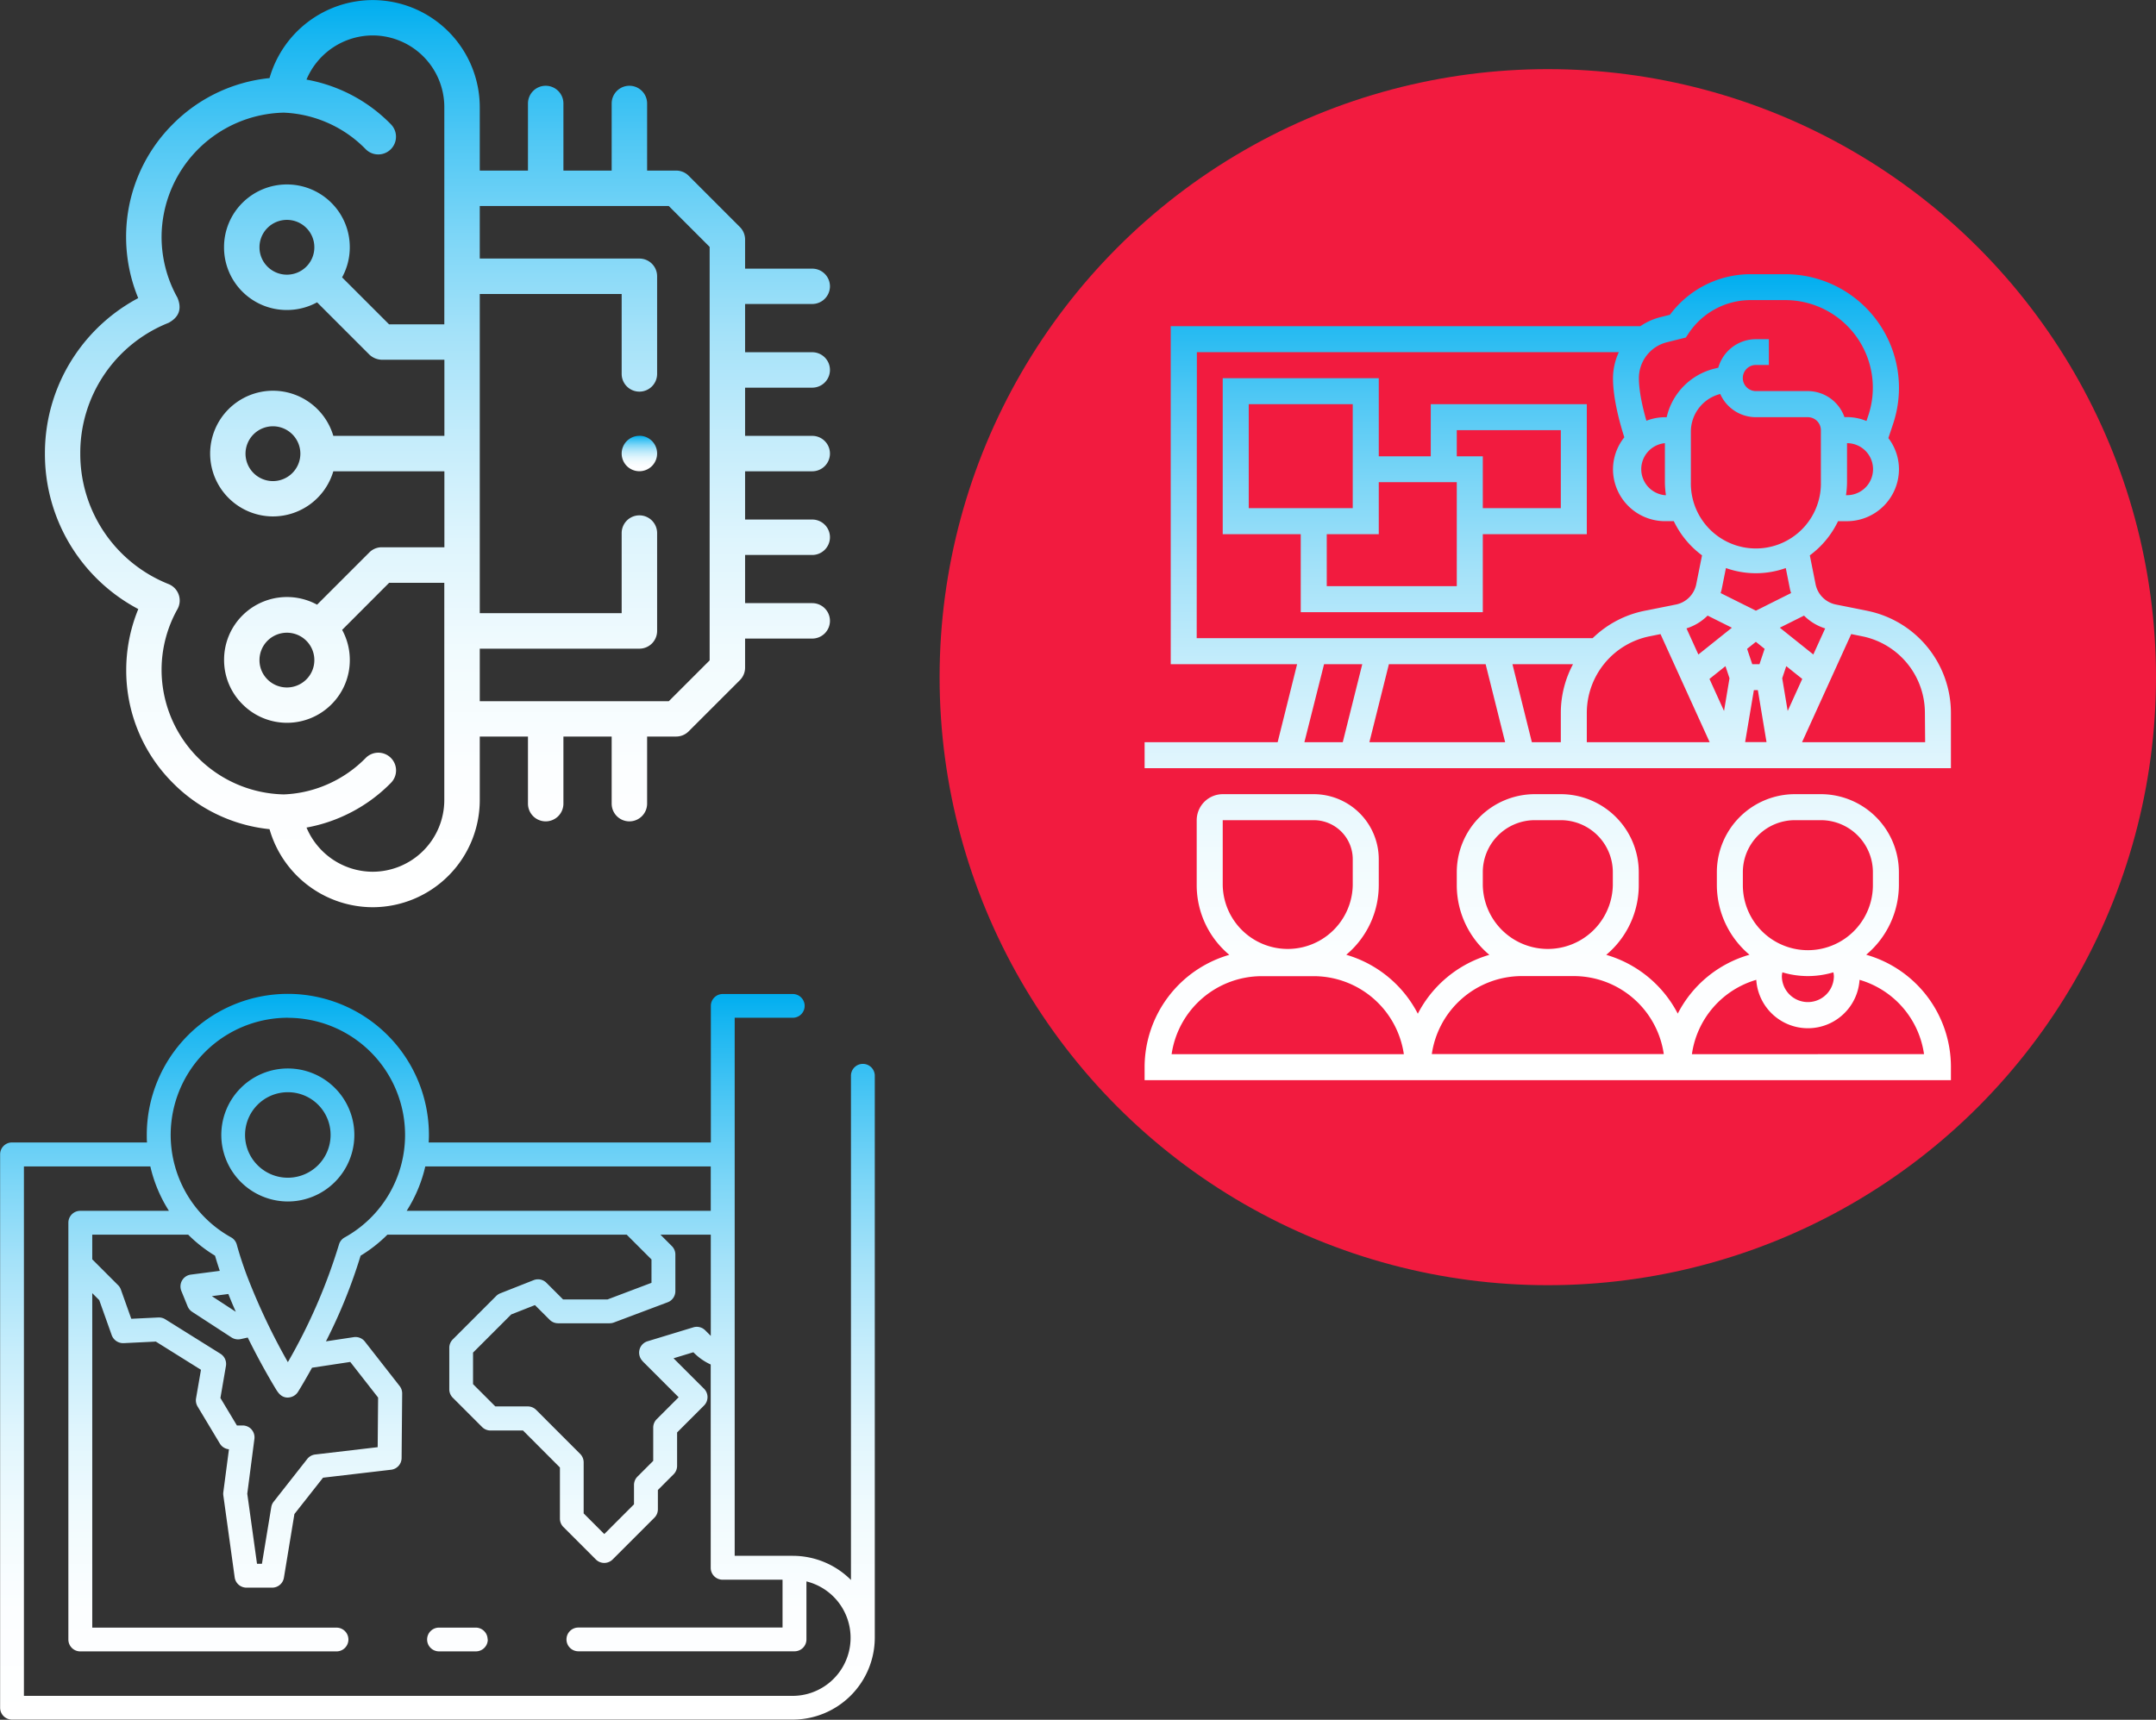 <svg id="Capa_1" data-name="Capa 1" xmlns="http://www.w3.org/2000/svg" xmlns:xlink="http://www.w3.org/1999/xlink" viewBox="0 0 907.49 724.08"><rect x="0" y="0" width="907.49" height="724.08" fill="#333333" stroke="none"/><defs><style>.cls-1{fill:#F21B3F;}.cls-2{fill:url(#linear-gradient);}.cls-3{fill:url(#linear-gradient-2);}.cls-4{fill:url(#linear-gradient-3);}.cls-5{fill:url(#linear-gradient-4);}</style><linearGradient id="linear-gradient" x1="-210.68" y1="353.84" x2="-210.68" y2="-28.11" gradientUnits="userSpaceOnUse"><stop offset="0" stop-color="#fff"/><stop offset="0.15" stop-color="#fcfeff"/><stop offset="0.28" stop-color="#f1fbfe"/><stop offset="0.4" stop-color="#dff5fd"/><stop offset="0.51" stop-color="#c6edfb"/><stop offset="0.63" stop-color="#a5e2f9"/><stop offset="0.74" stop-color="#7dd6f7"/><stop offset="0.85" stop-color="#4ec7f4"/><stop offset="0.96" stop-color="#18b6f1"/><stop offset="1" stop-color="#00aeef"/></linearGradient><linearGradient id="linear-gradient-2" x1="-125.65" y1="170.31" x2="-125.65" y2="155.38" xlink:href="#linear-gradient"/><linearGradient id="linear-gradient-3" x1="-40.17" y1="303.01" x2="-40.17" y2="379.42" gradientTransform="matrix(4, 0, 0, -4, -50, 1908)" xlink:href="#linear-gradient"/><linearGradient id="linear-gradient-4" x1="38.34" y1="441.17" x2="38.34" y2="483.58" gradientTransform="matrix(8, 0, 0, -8, -50, 3956)" xlink:href="#linear-gradient"/></defs><circle class="cls-1" cx="651.49" cy="285.11" r="256"/><path class="cls-2" d="M-52.9,135.11a7.46,7.46,0,0,0,7.46-7.46,7.46,7.46,0,0,0-7.46-7.46H-81.16V99.88H-52.9a7.46,7.46,0,0,0,7.46-7.46A7.46,7.46,0,0,0-52.9,85H-81.16V72.75a7.46,7.46,0,0,0-2.18-5.27l-21.57-21.59a7.46,7.46,0,0,0-5.28-2.18H-122.4V15.47A7.46,7.46,0,0,0-129.86,8a7.46,7.46,0,0,0-7.46,7.46V43.71h-20.31V15.47A7.46,7.46,0,0,0-165.09,8a7.46,7.46,0,0,0-7.46,7.46V43.71h-20.29V17a45.14,45.14,0,0,0-45.09-45.08,45.27,45.27,0,0,0-43.4,32.85,66.76,66.76,0,0,0-40.95,19.65A66.91,66.91,0,0,0-341.7,71.68a67.53,67.53,0,0,0,5.1,25.72,74,74,0,0,0-26.27,23.45,73.76,73.76,0,0,0-13,42,73.79,73.79,0,0,0,39.3,65.48,67.49,67.49,0,0,0-5.08,25.7,66.86,66.86,0,0,0,19.41,47.28A66.78,66.78,0,0,0-281.33,321a45.28,45.28,0,0,0,43.41,32.86,45.13,45.13,0,0,0,45.08-45.08V282h20.29v28.25a7.46,7.46,0,0,0,7.46,7.46,7.46,7.46,0,0,0,7.46-7.46V282h20.31v28.25a7.46,7.46,0,0,0,7.46,7.46,7.46,7.46,0,0,0,7.46-7.46V282h12.21a7.47,7.47,0,0,0,5.28-2.19l21.57-21.56A7.46,7.46,0,0,0-81.16,253V240.75H-52.9a7.46,7.46,0,0,0,7.46-7.46,7.46,7.46,0,0,0-7.46-7.46H-81.16V205.55H-52.9a7.46,7.46,0,0,0,7.46-7.46,7.46,7.46,0,0,0-7.46-7.46H-81.16V170.32H-52.9a7.46,7.46,0,0,0,7.46-7.46,7.46,7.46,0,0,0-7.46-7.46H-81.16V135.11Zm-185,203.81a30.29,30.29,0,0,1-27.86-18.6,65.68,65.68,0,0,0,15.85-5,66,66,0,0,0,19.7-13.84,7.45,7.45,0,0,0-.11-10.55,7.45,7.45,0,0,0-10.55.11,51.21,51.21,0,0,1-15.27,10.72,50.53,50.53,0,0,1-19.14,4.6A52.54,52.54,0,0,1-326.77,254a52.28,52.28,0,0,1,6.67-25.61,7.44,7.44,0,0,0,.54-6.13,7.49,7.49,0,0,0-4.26-4.45,59,59,0,0,1-37.17-55,58.93,58.93,0,0,1,37.17-55q6.65-3.6,3.73-10.58a52.48,52.48,0,0,1-6.68-25.63A52.55,52.55,0,0,1-275.3,19.32a51.08,51.08,0,0,1,19.14,4.6A50.85,50.85,0,0,1-240.9,34.66a7.43,7.43,0,0,0,5.34,2.25,7.46,7.46,0,0,0,5.21-2.12,7.46,7.46,0,0,0,.13-10.55,65.63,65.63,0,0,0-19.73-13.89A66.49,66.49,0,0,0-265.78,5.4a30.3,30.3,0,0,1,27.86-18.59A30.19,30.19,0,0,1-207.76,17v91.46H-231l-19.79-19.79A26.26,26.26,0,0,0-247.55,76a26.3,26.3,0,0,0-7.75-18.72,26.51,26.51,0,0,0-37.43,0A26.3,26.3,0,0,0-300.48,76a26.28,26.28,0,0,0,7.75,18.71A26.39,26.39,0,0,0-274,102.41a26.45,26.45,0,0,0,12.68-3.23l22,22a7.94,7.94,0,0,0,5.27,2.18h26.32V155.4h-46.75a26.5,26.5,0,0,0-25.39-19,26.48,26.48,0,0,0-26.46,26.45,26.5,26.5,0,0,0,26.46,26.47,26.52,26.52,0,0,0,25.39-19h46.75v32h-26.32a4.22,4.22,0,0,0-.53,0,7.35,7.35,0,0,0-4.74,2.16l-22,22a26.52,26.52,0,0,0-31.39,4.51,26.3,26.3,0,0,0-7.75,18.73,26.22,26.22,0,0,0,7.75,18.68A26.39,26.39,0,0,0-274,276.21a26.38,26.38,0,0,0,18.7-7.73,26.22,26.22,0,0,0,7.76-18.69,26.34,26.34,0,0,0-3.23-12.7L-231,217.28h23.23v91.48a30.2,30.2,0,0,1-30.17,30.16ZM-262.47,76a11.47,11.47,0,0,1-3.38,8.16,11.56,11.56,0,0,1-16.33,0A11.47,11.47,0,0,1-285.56,76a11.47,11.47,0,0,1,3.38-8.16,11.56,11.56,0,0,1,16.33,0A11.47,11.47,0,0,1-262.47,76Zm-5.88,86.9a11.56,11.56,0,0,1-11.55,11.55,11.56,11.56,0,0,1-11.54-11.55,11.55,11.55,0,0,1,11.54-11.53A11.55,11.55,0,0,1-268.35,162.86Zm5.88,86.92a11.42,11.42,0,0,1-3.38,8.14,11.57,11.57,0,0,1-16.34,0,11.41,11.41,0,0,1-3.37-8.13,11.51,11.51,0,0,1,3.38-8.17,11.56,11.56,0,0,1,16.33,0h0a11.47,11.47,0,0,1,3.38,8.16Zm166.39.11-17.2,17.2h-79.56V245h67.19a7.46,7.46,0,0,0,7.46-7.46V196.33a7.46,7.46,0,0,0-7.46-7.46,7.46,7.46,0,0,0-7.46,7.46v33.73h-59.73V95.67h59.73v33.65a7.46,7.46,0,0,0,7.46,7.46,7.46,7.46,0,0,0,7.46-7.46V88.21a7.46,7.46,0,0,0-7.46-7.46h-67.19V58.63h79.56l17.2,17.21Z" transform="translate(394.78 28.11)"/><path class="cls-3" d="M-125.65,155.38a7.46,7.46,0,0,0-7.46,7.46v0a7.45,7.45,0,0,0,7.46,7.45,7.47,7.47,0,0,0,7.46-7.47,7.46,7.46,0,0,0-7.46-7.46Z" transform="translate(394.78 28.11)"/><g id="Layer_2" data-name="Layer 2"><path class="cls-4" d="M-31.6,419.82a5,5,0,0,0-5,5V637.11a34.66,34.66,0,0,0-24.45-10.17H-85.54V400.4h24.45a5,5,0,0,0,5-5,5,5,0,0,0-5-5H-90.57a5,5,0,0,0-5,5V452.9H-214.34c.06-1.06.1-2.11.1-3.17a59.39,59.39,0,0,0-59.39-59.39A59.39,59.39,0,0,0-333,449.73c0,1.07,0,2.12.1,3.17h-56.83a5,5,0,0,0-5,5v233a5,5,0,0,0,5,5H-61.09a34.56,34.56,0,0,0,34.52-34.52V424.85A5,5,0,0,0-31.6,419.82ZM-124.31,545l15.18,15.18-9.22,9.22a5,5,0,0,0-1.48,3.56v14l-6.62,6.62a5,5,0,0,0-1.47,3.56v8.12l-12.51,12.51-8.68-8.69V587.57a5.08,5.08,0,0,0-1.48-3.55l-18.5-18.51a5,5,0,0,0-3.56-1.47h-13.64l-9.38-9.38V541.38l16.06-16.06,10-3.94,6.18,6.17a5,5,0,0,0,3.56,1.48h21.7a5.13,5.13,0,0,0,1.77-.32l22.63-8.51a5,5,0,0,0,3.26-4.71v-15.4a5,5,0,0,0-1.48-3.56l-4.79-4.8h21.18v42.61L-97.94,532a5,5,0,0,0-5-1.26l-19.25,5.86a5,5,0,0,0-3.35,6.28,5,5,0,0,0,1.26,2.1Zm28.7-82v18.69h-128A59.39,59.39,0,0,0-215.77,463Zm-178-62.57a49.31,49.31,0,0,1,49.33,49.3,49.3,49.3,0,0,1-25.43,43.16,5,5,0,0,0-2.42,3.08,236.51,236.51,0,0,1-21.48,49.43A270.65,270.65,0,0,1-290.84,509c-1.6-4.29-3.06-8.65-4.27-13.08a5,5,0,0,0-2.42-3.08,49.33,49.33,0,0,1-19.25-67A49.32,49.32,0,0,1-273.63,400.4Zm-15.24,173.36a5,5,0,0,0-3.79-1.73h-2.42L-302,560.49l2.32-13.5a5.05,5.05,0,0,0-2.3-5.12l-23.23-14.52a5.12,5.12,0,0,0-2.91-.76l-11.4.55-4.37-12.28a4.91,4.91,0,0,0-1.19-1.87l-10.87-10.88V491.73h40.38a60.44,60.44,0,0,0,11.3,8.85c.62,2.14,1.3,4.27,2,6.38l-12.14,1.58a5,5,0,0,0-4.36,5.63,4.57,4.57,0,0,0,.33,1.27l2.64,6.48a5.11,5.11,0,0,0,1.91,2.3L-297.33,535a5.11,5.11,0,0,0,3.83.7l3-.66c4.83,9.8,9.28,17.44,11.36,20.91,1.15,1.9,2.22,3.83,4.6,4.29a5.21,5.21,0,0,0,5.39-2.66c.69-1.1,2.83-4.63,5.71-9.83l16.09-2.44,11.72,15-.18,20.89-26.28,3.08a5,5,0,0,0-3.37,1.89l-14.14,18a4.92,4.92,0,0,0-1,2.3l-3.93,23.83h-2.07l-4.1-29.5,3-23.06a5,5,0,0,0-1.21-4Zm-6.67-49.59-10.09-6.59,6.95-.9C-297.68,519.22-296.62,521.71-295.54,524.17ZM-61.09,685.91H-384.71V463h53.21a59.39,59.39,0,0,0,7.83,18.69H-361a5,5,0,0,0-5,5V662.18a5,5,0,0,0,5,5h107.87a5,5,0,0,0,5-5,5,5,0,0,0-5-5H-355.95V516.35l2.95,2.95,5.25,14.75a5.13,5.13,0,0,0,5,3.35l13.56-.66,19,11.88-2.07,12a5.08,5.08,0,0,0,.65,3.45l9.35,15.58a5,5,0,0,0,3.85,2.43l-2.37,18.06a5.09,5.09,0,0,0,0,1.35L-296,636a5,5,0,0,0,5,4.34h10.73a5,5,0,0,0,5-4.22l4.41-26.77,12.05-15.3,28.62-3.35a5,5,0,0,0,4.45-5l.24-27.1a5.06,5.06,0,0,0-1.07-3.15l-14.62-18.7a5,5,0,0,0-4.73-1.87l-11.66,1.76A220.47,220.47,0,0,0-243,500.58a60,60,0,0,0,11.29-8.86H-131l10.44,10.44V512l-18.51,7h-18.7l-7-7a5,5,0,0,0-5.41-1.12l-14,5.53a5,5,0,0,0-1.73,1.12l-18.28,18.29a5,5,0,0,0-1.48,3.56v17.44a5,5,0,0,0,1.48,3.56l12.33,12.33a5,5,0,0,0,3.56,1.47h13.66l15.54,15.57v21.51a5,5,0,0,0,1.47,3.56L-144,628.45a5,5,0,0,0,7.11,0h0l17.55-17.55a5,5,0,0,0,1.47-3.56v-8.11l6.62-6.62a5,5,0,0,0,1.47-3.56V575l11.32-11.32a5,5,0,0,0,0-7.11h0l-12.82-12.8,8.35-2.54.37.38a24,24,0,0,0,6.93,4.78V632a5,5,0,0,0,5,5H-65.4v20.14h-85.94a5,5,0,0,0-5,5,5,5,0,0,0,5,5h91a5,5,0,0,0,5-5V637.72a24.45,24.45,0,0,1,17.87,29.6,24.45,24.45,0,0,1-23.63,18.59ZM-273.63,477.75a28,28,0,0,0,28-28,28,28,0,0,0-28-28,28,28,0,0,0-28,28h0A28.06,28.06,0,0,0-273.63,477.75Zm0-46a17.94,17.94,0,0,1,18,18,18,18,0,0,1-18,18,18,18,0,0,1-18-18h0a18,18,0,0,1,18-18Zm84.17,230.42a5,5,0,0,1-5,5H-210a5,5,0,0,1-5-5,5,5,0,0,1,5-5h15.47a5,5,0,0,1,5,5Z" transform="translate(394.78 28.11)"/></g><path class="cls-5" d="M391.19,229.06,378,226.42a10.91,10.91,0,0,1-8.58-8.58L367,205.71a38.52,38.52,0,0,0,11.88-14.38h3.75a21.92,21.92,0,0,0,21.89-21.89,21.6,21.6,0,0,0-4.46-13.1l2-6a47.85,47.85,0,0,0-45.4-63H342.12a42.21,42.21,0,0,0-34,17.08l-4,1a26.28,26.28,0,0,0-8.46,3.81H98V251.53h53.19L143,284.37H87v10.95H426.39V272a43.9,43.9,0,0,0-35.2-42.93ZM230.54,251.53l8.21,32.84H181.62l8.21-32.84Zm11.29,0h25.5A43.56,43.56,0,0,0,262.19,272v12.38H250ZM273.13,272a32.92,32.92,0,0,1,26.4-32.2l4.62-.93,20.69,45.51H273.13ZM324,231.09l10.19,5.09-14.1,11.28-5-11a21.74,21.74,0,0,0,8.9-5.4Zm21.81,20.44h-3.05l-2.16-6.46,3.69-2.95,3.68,2.95Zm-12.62,5.92-2.3,13.78-6.13-13.49,6.73-5.38Zm10.26,5h1.67l3.65,21.89h-9Zm11.93-5,1.7-5.09,6.73,5.38-6.13,13.49Zm18.09-21-5,11-14.1-11.28,10.19-5.09a21.74,21.74,0,0,0,8.9,5.4ZM358.66,220c.11.54.3,1.06.45,1.59L344.29,229l-14.83-7.41c.15-.53.33-1.05.44-1.6l1.79-8.93a37.56,37.56,0,0,0,25.19,0Zm13-45.08a27.37,27.37,0,1,1-54.73,0V153.68a16.4,16.4,0,0,1,12.36-15.91,16.43,16.43,0,0,0,15,9.77h21.89a5.48,5.48,0,0,1,5.47,5.47Zm11,5.48h-.44a38.21,38.21,0,0,0,.44-5.48V158.48a10.95,10.95,0,0,1,0,21.9ZM306.81,116l8-2,1.17-1.76a31.34,31.34,0,0,1,26.13-14h14.51a36.89,36.89,0,0,1,35,48.58l-.78,2.32a21.86,21.86,0,0,0-8.27-1.64h-1a16.38,16.38,0,0,0-15.41-10.95H344.29a5.48,5.48,0,1,1,0-11h5.47V114.7h-5.47a16.46,16.46,0,0,0-15.82,12l-1.77.44a27.28,27.28,0,0,0-19.95,20.41H306a21.84,21.84,0,0,0-7.78,1.49c-1.45-5-3.16-12.19-3.16-17.91A15.54,15.54,0,0,1,306.81,116ZM306,158.48V174.9a38.21,38.21,0,0,0,.44,5.48H306a11,11,0,0,1,0-21.9Zm-197-38.31h177.6a26.42,26.42,0,0,0-2.45,11c0,8.8,3.09,19.63,4.77,24.84a21.66,21.66,0,0,0-4.77,13.47A21.92,21.92,0,0,0,306,191.32h3.75a38.63,38.63,0,0,0,11.88,14.39l-2.43,12.12a10.92,10.92,0,0,1-8.58,8.59l-13.21,2.64a43.57,43.57,0,0,0-21.82,11.52H108.93Zm53.54,131.36h16.08l-8.21,32.84H154.26Zm253,32.84H363.73l20.69-45.51,4.62.93a32.93,32.93,0,0,1,26.4,32.2ZM273.13,142.06H207.45V164H185.56V131.12H119.88V196.8h32.84v32.84h76.63V196.8h43.78Zm-142.3,0h43.78v43.79H130.83Zm87.57,76.63H163.67V196.8h21.89V174.9H218.4Zm43.79-32.84H229.35V164H218.4V153h43.79Zm128.56,188a38.45,38.45,0,0,0,13.74-29.29V339.1a32.87,32.87,0,0,0-32.84-32.84H360.71a32.87,32.87,0,0,0-32.84,32.84v5.48a38.44,38.44,0,0,0,13.73,29.29,49,49,0,0,0-30.19,24.79,49.49,49.49,0,0,0-30.1-24.75A38.25,38.25,0,0,0,295,344.58V339.1a32.87,32.87,0,0,0-32.84-32.84H251.24A32.87,32.87,0,0,0,218.4,339.1v5.48a38.24,38.24,0,0,0,13.71,29.33A49.42,49.42,0,0,0,202,398.7a49.46,49.46,0,0,0-30.12-24.82,38.26,38.26,0,0,0,13.68-29.3V333.63a27.4,27.4,0,0,0-27.37-27.37H119.88a11,11,0,0,0-10.95,10.95v27.37a38.22,38.22,0,0,0,13.72,29.33A49.31,49.31,0,0,0,87,421.2v5.48H426.39V421.2A49.11,49.11,0,0,0,390.75,373.87Zm-13.62,9a10.95,10.95,0,1,1-21.9,0,10.19,10.19,0,0,1,.22-1.58,37.22,37.22,0,0,0,21.46,0A10.19,10.19,0,0,1,377.13,382.89Zm-38.32-38.31V339.1a21.92,21.92,0,0,1,21.9-21.89h10.94a21.92,21.92,0,0,1,21.9,21.89v5.48a27.37,27.37,0,0,1-54.74,0Zm-109.46,0V339.1a21.91,21.91,0,0,1,21.89-21.89h10.95a21.92,21.92,0,0,1,21.89,21.89v5.48a27.37,27.37,0,0,1-54.73,0Zm16.42,38.31h21.89a38.34,38.34,0,0,1,37.87,32.84H207.89a38.34,38.34,0,0,1,37.88-32.84ZM119.88,344.58V317.21h38.31a16.44,16.44,0,0,1,16.42,16.42v10.95a27.37,27.37,0,0,1-54.73,0ZM98.37,415.73a38.39,38.39,0,0,1,37.93-32.84h21.89a38.39,38.39,0,0,1,37.93,32.84Zm219,0a38.17,38.17,0,0,1,27.09-31.3,21.78,21.78,0,0,0,43.47,0,38.2,38.2,0,0,1,27.14,31.29Z" transform="translate(394.78 28.11)"/></svg>
